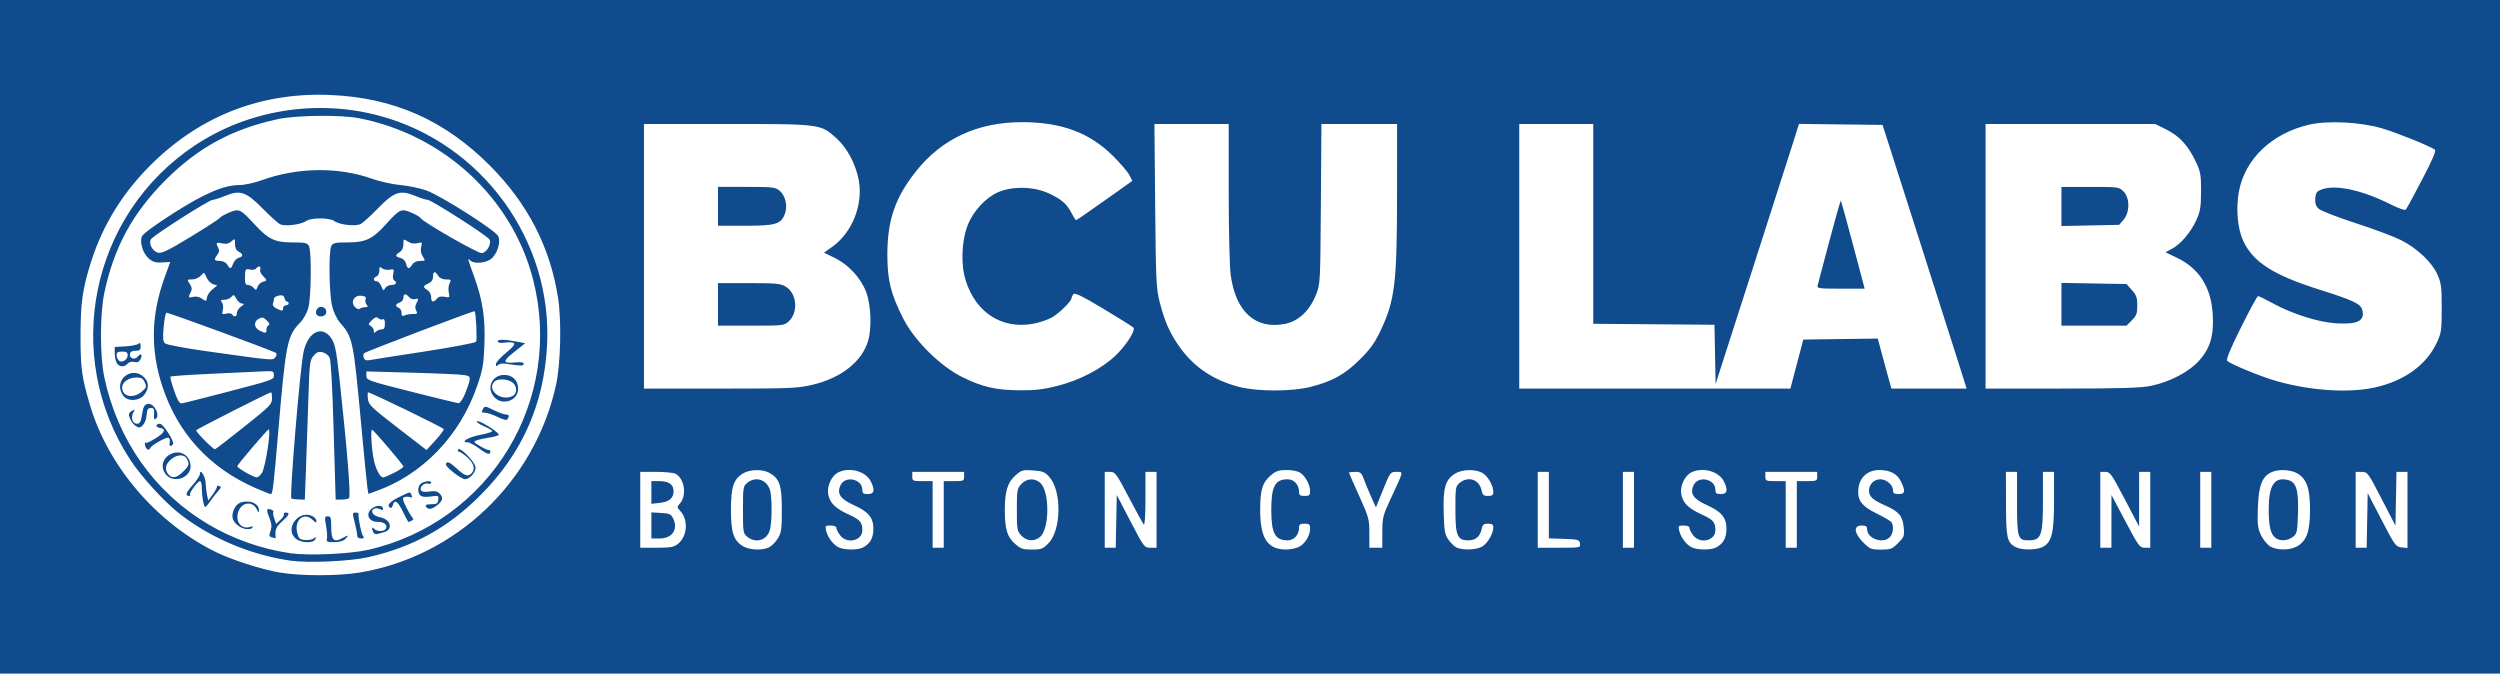 <?xml version="1.0" encoding="UTF-8" standalone="no"?>
<!-- Created with Inkscape (http://www.inkscape.org/) -->

<svg
   version="1.1"
   id="svg1"
   width="1351"
   height="364"
   viewBox="0 0 1351 364"
   sodipodi:docname="labs_wordmark.svg"
   inkscape:version="1.3.2 (091e20e, 2023-11-25, custom)"
   inkscape:export-filename="labs_wordmark.svg"
   inkscape:export-xdpi="96"
   inkscape:export-ydpi="96"
   xmlns:inkscape="http://www.inkscape.org/namespaces/inkscape"
   xmlns:sodipodi="http://sodipodi.sourceforge.net/DTD/sodipodi-0.dtd"
   xmlns="http://www.w3.org/2000/svg"
   xmlns:svg="http://www.w3.org/2000/svg">
  <defs
     id="defs1" />
  <sodipodi:namedview
     id="namedview1"
     pagecolor="#ffffff"
     bordercolor="#000000"
     borderopacity="0.25"
     inkscape:showpageshadow="2"
     inkscape:pageopacity="0.0"
     inkscape:pagecheckerboard="0"
     inkscape:deskcolor="#d1d1d1"
     inkscape:zoom="0.823094"
     inkscape:cx="675.5"
     inkscape:cy="373.59038"
     inkscape:window-width="1920"
     inkscape:window-height="1017"
     inkscape:window-x="-8"
     inkscape:window-y="-8"
     inkscape:window-maximized="1"
     inkscape:current-layer="g1"
     inkscape:export-bgcolor="#ffffffff" />
  <g
     inkscape:groupmode="layer"
     inkscape:label="Image"
     id="g1"
     transform="translate(4.2446166e-8,-2.43)">
    <path
       style="fill:#0f4b8d;fill-opacity:1"
       d="M -4.2446166e-8,184.43 V 2.43 H 675.5 1351 v 182 182 H 675.5 -4.2446166e-8 Z M 194,311.882 c 52.364,-8.486 95.059,-49.163 106.487,-101.452 2.484,-11.365 3.034,-34.325 1.121,-46.831 -4.204,-27.495 -16.449,-51.271 -36.978,-71.8 -24.511,-24.511 -51.842,-36.581 -86.13,-38.037 -36.682,-1.558 -69.171,10.803 -95.577,36.364 -16.084,15.569 -27.287,33.469 -33.751,53.927 -4.612,14.598 -5.66,22.085 -5.648,40.377 0.011,17.122 0.685,21.976 5.135,37 9.707,32.773 35.438,63.009 67.17,78.932 8.849,4.44 25.309,9.787 35.268,11.456 11.405,1.911 31.322,1.941 42.903,0.064 z M 157.176,305.427 C 135.737,302.402 114.364,293.44 97.431,280.376 88.997,273.869 76.417,260.138 70.318,250.782 33.454,194.227 49.061,118.415 105.259,81.056 134.22,61.804 171.03,55.869 205,64.975 c 55.467,14.869 93.78,67.488 90.617,124.454 -1.763,31.754 -13.571,58.207 -35.991,80.627 -17.57,17.57 -36.428,27.981 -60.627,33.469 -9.833,2.23 -32.267,3.25 -41.824,1.902 z M 199,299.554 C 264.974,284.5 305.065,218.378 287.927,152.886 276.488,109.172 239.578,75.151 194,66.31 c -9.882,-1.917 -33.822,-1.648 -43.796,0.491 -24.622,5.281 -43.243,15.39 -60.793,33.003 -17.829,17.894 -27.816,36.291 -33.021,60.829 -2.45,11.552 -2.444,34.319 0.011,45.796 7.248,33.869 26.896,61.75 55.73,79.079 13.508,8.118 29.302,13.696 45.076,15.919 9.654,1.361 32.006,0.358 41.792,-1.875 z m -39.056,-5.968 c -6.566,-5.316 1.589,-16.152 9.122,-12.121 1.064,0.569 1.934,1.694 1.934,2.5 0,1.108 -0.487,0.978 -2,-0.535 -4.572,-4.572 -10.114,-0.079 -8.41,6.818 0.794,3.215 1.33,3.722 4.225,4 1.823,0.175 3.971,-0.226 4.773,-0.891 1.193,-0.99 1.343,-0.912 0.828,0.432 -0.882,2.298 -7.543,2.169 -10.472,-0.203 z m 16.724,0.005 c 0.265,-1.011 0.059,-4.161 -0.457,-7 -0.855,-4.704 -0.773,-5.161 0.925,-5.161 1.612,0 1.863,0.814 1.863,6.031 0,6.966 1.512,8.359 6.168,5.687 3.185,-1.828 3.577,-1.606 1.26,0.71 -0.945,0.945 -3.299,1.571 -5.906,1.571 -3.716,0 -4.266,-0.263 -3.854,-1.839 z m -29.845,-0.836 c -1.401,-0.37 -1.507,-0.931 -0.647,-3.398 0.794,-2.276 0.652,-3.899 -0.615,-7.065 -1.788,-4.469 -1.558,-5.457 1.039,-4.461 0.927,0.356 1.434,0.9 1.125,1.209 -0.309,0.309 -0.095,1.901 0.476,3.539 l 1.038,2.977 2.35,-2.207 c 1.292,-1.214 2.112,-2.592 1.822,-3.062 -0.291,-0.47 0.173,-0.855 1.031,-0.855 2.424,0 1.866,1.361 -1.941,4.731 -3.212,2.844 -4.013,4.641 -3.575,8.019 0.089,0.688 0.03,1.198 -0.132,1.134 -0.162,-0.064 -1.049,-0.316 -1.971,-0.559 z M 193,291.648 c 0,-0.98 -0.609,-4.13 -1.354,-7 -1.271,-4.901 -1.241,-5.218 0.5,-5.218 1.019,0 1.764,0.338 1.655,0.75 -0.42,1.587 1.436,10.811 2.414,12 0.766,0.931 0.486,1.25 -1.094,1.25 -1.369,0 -2.122,-0.632 -2.122,-1.782 z m 8.618,-1.77 c -0.937,-2.441 -0.747,-2.977 0.582,-1.648 1.727,1.727 5.756,1.477 6.477,-0.401 0.741,-1.932 -1.258,-3.363 -4.727,-3.384 -5.142,-0.031 -6.693,-4.827 -2.458,-7.602 2.536,-1.662 5.508,-1.343 5.508,0.591 0,0.718 -0.589,0.751 -1.804,0.101 -0.992,-0.531 -2.408,-0.592 -3.146,-0.136 -2.237,1.383 -0.375,3.88 3.424,4.592 5.65,1.06 7.154,6.558 2.183,7.98 -1.187,0.34 -2.892,0.82 -3.789,1.068 -0.9,0.248 -1.909,-0.273 -2.25,-1.161 z m -72.388,-2.999 c -3.462,-2.425 -4.348,-4.812 -3.107,-8.371 1.245,-3.571 3.524,-5.091 7.561,-5.046 3.522,0.04 6.337,2.102 6.248,4.578 -0.06,1.665 -0.196,1.625 -1.143,-0.338 -2.175,-4.507 -7.797,-4.081 -9.795,0.742 -2.338,5.644 1.42,10.576 6.555,8.605 0.892,-0.342 1.294,-0.175 0.943,0.392 -0.919,1.487 -4.762,1.189 -7.263,-0.563 z m 88.489,-7.949 c -2.82,-5.75 -4.549,-6.868 -5.426,-3.511 -0.286,1.094 -0.919,1.742 -1.406,1.441 -2.076,-1.283 -0.534,-3.186 4.636,-5.721 6.511,-3.193 6.103,-3.128 6.882,-1.097 0.442,1.153 0.188,1.446 -0.893,1.031 -0.831,-0.319 -2.172,-0.326 -2.98,-0.016 -1.216,0.467 -1.022,1.45 1.131,5.719 1.43,2.835 3.029,5.43 3.553,5.766 0.723,0.464 -1.23,1.889 -2.588,1.889 -0.115,0 -1.424,-2.475 -2.907,-5.5 z m 12.947,-2.167 c -1.332,-1.332 -0.602,-1.852 2.583,-1.843 2.672,0.008 3.31,-0.417 3.589,-2.388 0.324,-2.295 0.148,-2.372 -4.091,-1.791 -2.8,0.384 -4.856,0.181 -5.589,-0.552 -1.802,-1.802 -1.366,-5.578 0.775,-6.724 2.386,-1.277 5.066,-1.345 5.066,-0.129 0,0.499 -0.819,0.692 -1.82,0.43 -2.128,-0.556 -4.676,2.052 -3.641,3.727 0.45,0.728 2.109,0.928 4.514,0.543 2.752,-0.44 4.237,-0.174 5.374,0.964 2.244,2.244 1.953,3.984 -1.063,6.356 -2.706,2.128 -4.527,2.578 -5.698,1.406 z m -121.025,-4.083 c -0.341,-2.062 -0.625,-5.213 -0.631,-7 -0.006,-1.788 -0.408,-3.25 -0.892,-3.25 -1.279,0 -6.147,6.638 -5.409,7.377 0.343,0.343 0.173,0.623 -0.377,0.623 -2.456,0 -1.99,-1.583 1.7,-5.775 2.182,-2.479 3.967,-5.174 3.967,-5.989 0,-3.353 3.003,1.112 3.118,4.636 0.065,1.995 0.412,4.978 0.77,6.628 l 0.652,3 2.48,-3.37 c 1.364,-1.854 2.373,-3.75 2.242,-4.214 -0.131,-0.464 0.411,-0.594 1.205,-0.29 1.184,0.454 1.091,0.931 -0.513,2.654 -1.076,1.155 -2.968,3.586 -4.205,5.403 -1.237,1.817 -2.527,3.306 -2.868,3.31 -0.341,0.004 -0.898,-1.681 -1.239,-3.743 z m 47.825,-0.84 c -1.141,-0.477 4.626,-69.947 6.572,-79.171 2.089,-9.901 8.804,-14.228 13.811,-8.899 3.003,3.196 3.736,6.255 5.602,23.374 4.239,38.876 6.227,63.8 5.148,64.521 -0.605,0.404 -2.475,0.742 -4.156,0.75 l -3.057,0.015 -1.079,-37.352 c -0.696,-24.095 -1.484,-38.11 -2.222,-39.488 -0.629,-1.175 -2.332,-2.435 -3.786,-2.8 -2.076,-0.521 -3.111,-0.119 -4.826,1.875 -2.041,2.373 -2.226,3.899 -2.838,23.401 -0.36,11.475 -0.938,28.4 -1.284,37.613 l -0.629,16.75 -3.111,-0.079 c -1.711,-0.043 -3.576,-0.273 -4.145,-0.511 z M 138,266.129 C 113.085,255.246 95.932,236.444 87.641,210.93 81.218,191.163 81.653,172.4 89,152.267 90.65,147.746 92,144.017 92,143.981 c 0,-0.036 -1.918,0.087 -4.261,0.273 -3.194,0.254 -4.941,-0.196 -6.976,-1.796 -3.427,-2.696 -5.51,-9.093 -4.023,-12.356 0.619,-1.359 7.63,-6.505 16.909,-12.411 17.052,-10.853 27.392,-15.261 35.805,-15.261 2.661,0 7.981,-1.152 11.925,-2.583 19.374,-7.027 41.551,-7.315 59.811,-0.774 4.02,1.44 10.91,2.957 15.31,3.372 4.4,0.415 10.7,1.74 14,2.945 8.007,2.924 37.344,21.604 38.74,24.668 1.49,3.271 -0.536,9.673 -3.899,12.318 -2.907,2.286 -9.224,2.771 -11.141,0.854 -1.677,-1.677 -1.573,-1.204 1.745,7.886 4.871,13.347 6.373,22.923 5.84,37.241 -0.41,11.011 -0.895,13.816 -3.908,22.573 -9.312,27.068 -29.574,48.073 -55.039,57.057 l -3.768,1.329 -0.509,-3.193 c -0.28,-1.756 -1.882,-18.043 -3.559,-36.193 -4.003,-43.31 -4.434,-45.369 -11.105,-52.966 -1.913,-2.179 -3.585,-5.664 -4.446,-9.264 -1.624,-6.796 -1.916,-29.532 -0.415,-32.336 0.887,-1.657 2.146,-1.934 8.789,-1.934 9.75,0 13.472,-1.776 20.882,-9.965 7.324,-8.093 8.139,-8.459 13.609,-6.114 2.454,1.052 4.625,2.316 4.823,2.808 0.761,1.886 31.205,19.364 33.22,19.072 2.834,-0.411 5.488,-5.233 4.095,-7.442 -1.363,-2.161 -31.358,-21.359 -33.372,-21.359 -0.849,0 -3.861,-0.96 -6.692,-2.134 -8.116,-3.364 -11.384,-2.286 -20.028,6.603 -3.926,4.037 -8.151,7.883 -9.39,8.546 -2.742,1.468 -11.364,0.524 -14.355,-1.571 -2.705,-1.894 -12.529,-1.894 -15.234,0 -2.868,2.009 -11.608,3.041 -14.165,1.672 -1.134,-0.607 -5.36,-4.449 -9.39,-8.537 -8.866,-8.994 -12.114,-10.072 -20.218,-6.713 -2.832,1.174 -5.843,2.134 -6.692,2.134 -1.965,0 -31.993,19.172 -33.318,21.273 -1.436,2.277 0.789,6.536 3.811,7.294 1.963,0.493 5.662,-1.315 17.784,-8.689 8.418,-5.121 15.468,-9.701 15.666,-10.178 0.199,-0.477 2.369,-1.727 4.823,-2.779 5.455,-2.338 6.152,-2.025 13.756,6.188 7.68,8.295 11.026,9.891 20.736,9.891 6.642,0 7.902,0.277 8.789,1.934 1.443,2.696 1.216,27.545 -0.304,33.306 -0.717,2.716 -2.598,6.133 -4.405,8 -7.042,7.277 -7.782,10.907 -11.787,57.759 -2.765,32.358 -3.086,35.007 -4.239,34.988 -0.402,-0.007 -4.106,-1.486 -8.231,-3.288 z m 3.528,-8.102 c 1.924,-2.936 5.118,-23.67 3.627,-23.541 -0.685,0.059 -16.453,18.534 -16.928,19.835 -0.313,0.856 8.646,6.048 10.5,6.085 0.675,0.013 1.935,-1.057 2.801,-2.378 z M 213.033,257.913 C 215.765,256.529 218,255.019 218,254.559 c 0,-0.901 -15.786,-19.449 -16.938,-19.901 -0.94,-0.369 -0.218,11.198 1.047,16.772 1.116,4.918 3.36,9 4.947,9 0.556,0 3.245,-1.133 5.977,-2.517 z M 132.04,232.998 C 145.944,221.933 147,220.857 147,217.761 c 0,-1.832 -0.229,-3.331 -0.51,-3.331 -1.027,0 -40.49,20.027 -40.49,20.548 0,1.118 9.366,10.497 10.204,10.218 0.482,-0.161 7.608,-5.649 15.836,-12.197 z m 107.747,1.293 c -0.26,-0.781 -39.348,-19.768 -40.836,-19.835 -0.302,-0.014 -0.364,1.565 -0.137,3.508 0.377,3.228 1.762,4.574 16.049,15.592 l 15.637,12.06 4.794,-5.21 c 2.637,-2.865 4.658,-5.617 4.493,-6.114 z M 120.257,214.881 C 148.747,207.439 148,207.704 148,205.055 c 0,-2.089 -0.37,-2.202 -6.25,-1.918 -3.438,0.166 -15.885,0.747 -27.661,1.291 -11.776,0.544 -21.649,1.228 -21.939,1.518 -0.513,0.513 2.236,9.191 4.033,12.733 0.488,0.963 1.325,1.75 1.86,1.75 0.535,0 10.531,-2.497 22.215,-5.549 z m 130.852,0.799 c 1.121,-2.612 2.274,-5.929 2.563,-7.37 0.468,-2.334 0.16,-2.684 -2.823,-3.207 -1.842,-0.323 -14.487,-0.897 -28.099,-1.275 L 198,203.139 v 2.416 c 0,2.32 0.966,2.661 24.25,8.549 13.338,3.373 24.828,6.176 25.536,6.229 0.707,0.053 2.203,-2.041 3.323,-4.653 z M 149.113,193.143 c -0.876,-0.876 -57.661,-21.713 -59.173,-21.713 -0.423,0 -1.09,3.415 -1.481,7.588 -0.549,5.86 -0.398,7.892 0.665,8.92 0.817,0.791 10.307,2.582 23.376,4.412 35.728,5.003 34.832,4.924 36.254,3.204 0.737,-0.892 0.885,-1.886 0.36,-2.411 z m 80.385,-0.771 c 14.849,-2.27 27.346,-4.649 27.77,-5.285 0.666,-0.999 -0.03,-15.608 -0.785,-16.468 -0.378,-0.431 -58.798,21.772 -59.766,22.715 -0.431,0.419 -0.486,1.536 -0.123,2.481 0.473,1.232 1.402,1.573 3.283,1.202 1.443,-0.284 14.772,-2.374 29.622,-4.644 z M 144,180.513 c 0,-1.054 0.534,-2.095 1.188,-2.312 0.768,-0.256 0.428,-1.156 -0.961,-2.544 -1.841,-1.841 -2.476,-1.975 -4.438,-0.938 -2.842,1.503 -2.579,4.839 0.502,6.369 3.248,1.613 3.709,1.541 3.709,-0.574 z m 62.2,-0.083 c 1.341,0 1.8,-0.78 1.8,-3.059 0,-1.87 -0.406,-2.808 -1.044,-2.414 -0.574,0.355 -1.669,0.126 -2.433,-0.508 -1.085,-0.9 -1.872,-0.67 -3.591,1.049 -1.972,1.972 -2.032,2.297 -0.567,3.117 0.899,0.503 1.635,1.658 1.635,2.565 0,1.284 0.267,1.384 1.2,0.45 0.66,-0.66 2.01,-1.2 3,-1.2 z M 128,171.552 c 0,-1.033 1.012,-2.584 2.25,-3.448 1.852,-1.292 1.946,-1.579 0.532,-1.622 -0.945,-0.029 -2.325,-1.211 -3.067,-2.626 -1.199,-2.288 -1.493,-2.399 -2.654,-1 -0.718,0.865 -2.431,1.574 -3.806,1.574 -2.033,0 -2.282,0.262 -1.335,1.404 0.673,0.811 0.885,2.521 0.502,4.049 -0.611,2.433 -0.462,2.594 1.848,2.015 1.411,-0.354 2.805,-0.157 3.18,0.451 1.063,1.72 2.55,1.255 2.55,-0.797 z m 95.207,0.551 c 2.33,0.03 2.569,-0.223 1.715,-1.819 -0.663,-1.239 -0.649,-2.496 0.043,-3.789 1.417,-2.648 1.318,-2.952 -0.785,-2.403 -1.001,0.262 -2.406,-0.23 -3.122,-1.094 -1.766,-2.128 -3.058,-1.975 -3.058,0.363 0,1.063 -0.9,2.218 -2,2.567 -2.369,0.752 -2.597,2.057 -0.5,2.862 0.825,0.317 1.5,1.538 1.5,2.714 0,1.67 0.383,1.966 1.75,1.35 0.963,-0.433 2.968,-0.772 4.457,-0.753 z M 153,168.93 c 0,-0.825 0.675,-1.5 1.5,-1.5 0.825,0 1.5,-0.45 1.5,-1 0,-0.55 -0.398,-1 -0.883,-1 -0.486,0 -1.105,-0.848 -1.376,-1.885 -0.372,-1.424 -1.134,-1.762 -3.117,-1.383 -1.443,0.276 -2.624,1.087 -2.624,1.803 0,0.716 -0.231,1.904 -0.514,2.64 -0.285,0.743 0.493,1.837 1.75,2.459 3.204,1.586 3.764,1.566 3.764,-0.134 z m 44.322,-0.5 c 1.517,0 1.682,-0.29 0.783,-1.373 -0.627,-0.755 -0.872,-2.072 -0.544,-2.926 0.438,-1.143 -0.151,-1.638 -2.233,-1.877 -3.893,-0.446 -6.107,3.348 -3.54,6.065 0.98,1.037 2.117,1.448 2.661,0.961 0.522,-0.468 1.815,-0.85 2.872,-0.85 z m -82.532,-9.618 2.617,-2.118 -2.292,-0.727 c -1.26,-0.4 -2.846,-2.046 -3.524,-3.659 -1.229,-2.923 -1.238,-2.925 -3.067,-0.905 -1.03,1.138 -3.092,2.027 -4.702,2.027 -2.808,0 -2.835,0.051 -1.274,2.433 1.217,1.857 1.34,2.907 0.523,4.434 -1.547,2.891 -1.358,3.243 1.375,2.557 1.517,-0.381 3.32,0.003 4.75,1.01 2.199,1.55 2.32,1.52 2.641,-0.655 0.185,-1.254 1.514,-3.233 2.953,-4.398 z m 121.281,5.032 c 0.898,-1.082 2.233,-1.403 4.2,-1.01 2.752,0.55 2.854,0.443 2.239,-2.355 -0.354,-1.613 -0.148,-3.858 0.458,-4.99 0.999,-1.867 0.821,-2.059 -1.925,-2.059 -1.944,0 -3.474,-0.716 -4.276,-2 C 235.072,148.714 234,148.916 234,151.951 c 0,1.719 -0.795,2.884 -2.5,3.661 -3.023,1.377 -3.104,1.96 -0.5,3.586 1.131,0.706 2,2.332 2,3.741 0,2.856 1.167,3.2 3.072,0.905 z m -94.069,-9.125 c 2.469,-0.646 2.47,-0.816 0.02,-3.266 -1.088,-1.088 -1.715,-2.662 -1.393,-3.5 0.667,-1.739 -1.161,-2.09 -2.192,-0.422 -0.374,0.605 -1.863,0.864 -3.309,0.575 -2.511,-0.502 -2.633,-0.328 -2.725,3.899 -0.077,3.559 0.242,4.425 1.628,4.425 0.948,0 2.316,0.715 3.041,1.588 1.182,1.425 1.401,1.364 2.125,-0.594 0.444,-1.2 1.706,-2.417 2.805,-2.705 z m 69.547,1.711 c 2.518,0 3.272,-1.374 1.392,-2.536 -0.591,-0.365 -0.789,-1.88 -0.449,-3.43 0.56,-2.549 0.401,-2.736 -1.947,-2.287 -1.406,0.269 -3.229,-0.069 -4.051,-0.751 C 205.236,146.381 205,146.582 205,148.7 c 0,1.383 -0.675,2.774 -1.5,3.091 -1.956,0.751 -1.938,2.638 0.025,2.638 0.839,0 1.995,1.238 2.57,2.75 0.928,2.441 1.156,2.553 2.025,1 0.539,-0.963 2.082,-1.75 3.43,-1.75 z m -85.513,-11.597 c 0.543,-1.428 1.882,-2.831 2.975,-3.117 2.538,-0.664 2.534,-1.924 -0.012,-3.287 -1.344,-0.719 -2,-2.094 -2,-4.19 0,-3.02 -0.062,-3.064 -1.933,-1.371 -1.403,1.27 -2.774,1.564 -5,1.076 -3.297,-0.724 -3.599,-0.378 -2.106,2.413 0.674,1.26 0.535,2.359 -0.468,3.684 -2.073,2.738 -1.83,3.388 1.266,3.388 1.676,0 3.25,0.785 4.008,2 1.629,2.608 2.082,2.525 3.269,-0.597 z m 96.731,0.597 c 0.8,-1.281 2.332,-2 4.264,-2 2.95,0 2.981,-0.051 1.446,-2.394 -1.036,-1.581 -1.334,-3.328 -0.878,-5.145 0.653,-2.602 0.541,-2.713 -2.06,-2.06 -1.817,0.456 -3.563,0.158 -5.145,-0.878 C 218.051,131.417 218,131.448 218,134.398 c 0,1.932 -0.719,3.463 -2,4.264 -2.621,1.637 -2.524,2.42 0.389,3.151 1.448,0.363 2.637,1.588 3.019,3.108 0.76,3.03 1.696,3.172 3.359,0.509 z M 90.039,259.241 C 86.542,255.488 87.495,250.259 92.113,247.872 97.364,245.156 103,248.576 103,254.478 c 0,6.014 -8.787,9.243 -12.961,4.763 z m 8.884,-1.888 c 3.366,-3.366 3.583,-4.109 2.042,-6.989 -1.333,-2.49 -5.012,-2.472 -8.207,0.042 -3.192,2.511 -3.933,5.329 -2.091,7.959 2.029,2.896 4.671,2.572 8.256,-1.012 z m 145.885,0.183 c -3.442,-2.805 -4.396,-4.119 -3.58,-4.935 0.816,-0.816 2.259,-0.055 5.419,2.858 4.534,4.179 6.183,4.739 8.152,2.77 2.184,-2.184 1.29,-5.514 -2.335,-8.696 -1.944,-1.707 -3.996,-3.104 -4.559,-3.104 -0.563,0 -0.72,-0.492 -0.348,-1.094 1.036,-1.675 9.442,7.051 9.442,9.802 0,2.728 -3.289,6.306 -5.75,6.256 -0.963,-0.02 -3.861,-1.756 -6.442,-3.858 z M 259,244.824 c -2.475,-1.84 -5.343,-3.356 -6.372,-3.369 -4.167,-0.054 0.612,-2.843 6.906,-4.031 3.556,-0.671 6.466,-1.562 6.466,-1.979 0,-0.418 -2.077,-1.658 -4.615,-2.757 -2.538,-1.099 -4.16,-2.278 -3.605,-2.622 1.208,-0.747 12.381,6.293 11.711,7.379 -0.257,0.415 -2.557,1.068 -5.111,1.451 -2.554,0.383 -5.597,1.053 -6.762,1.49 -1.955,0.732 -1.809,0.976 1.882,3.167 2.2,1.306 4.338,2.262 4.75,2.126 0.412,-0.137 0.75,0.175 0.75,0.693 0,2.081 -1.715,1.638 -6,-1.547 z M 78.583,243.787 C 78.237,242.883 78.189,241.908 78.476,241.62 78.764,241.332 79,241.392 79,241.754 c 0,0.362 2.27,-0.74 5.045,-2.447 5.204,-3.202 5.921,-5.138 2.111,-5.699 -2.283,-0.336 -2.031,-2.179 0.298,-2.179 1.723,0 7.911,9.6 7.067,10.964 -1.078,1.745 -2.365,1.15 -1.841,-0.851 0.271,-1.038 0.021,-2.179 -0.556,-2.536 -1.055,-0.652 -9.334,3.982 -9.958,5.573 -0.544,1.389 -1.907,0.971 -2.583,-0.793 z m -5.847,-11.607 c -0.905,-0.688 -2.074,-2.406 -2.597,-3.818 -0.777,-2.099 -0.592,-2.792 1.015,-3.796 1.801,-1.125 1.872,-1.053 0.851,0.856 -1.463,2.733 -0.363,6.008 2.018,6.008 1.403,0 2.047,-0.961 2.511,-3.75 0.903,-5.432 1.247,-6.228 2.982,-6.894 3.389,-1.3 7.536,6.259 4.473,8.152 -0.623,0.385 -0.912,-0.65 -0.75,-2.691 0.217,-2.738 -0.086,-3.317 -1.737,-3.317 -1.616,0 -2.058,0.767 -2.301,4 -0.262,3.484 -2.211,6.5 -4.199,6.5 -0.34,0 -1.358,-0.562 -2.264,-1.25 z M 269,227.788 c -2.475,-1.232 -5.528,-2.267 -6.785,-2.299 -1.919,-0.05 -2.124,-0.359 -1.282,-1.934 0.968,-1.809 1.171,-1.792 5.785,0.469 2.63,1.289 5.569,2.357 6.532,2.375 1.862,0.033 2.181,0.871 0.985,2.58 -0.485,0.693 -2.262,0.289 -5.235,-1.191 z m -1.826,-10.673 c -4.572,-4.866 -1.391,-12.086 5.326,-12.086 4.457,0 7.5,3.048 7.5,7.511 0,6.357 -8.353,9.336 -12.826,4.575 z m 9.891,-0.721 c 2.624,-1.404 2.465,-5.479 -0.288,-7.408 -2.64,-1.849 -7.89,-2.045 -9.577,-0.357 -4.519,4.519 3.758,11.034 9.866,7.765 z M 66.557,216.207 c -6.052,-8.641 5.736,-17.233 12.161,-8.864 1.823,2.374 1.53,5.501 -0.791,8.452 -2.765,3.515 -9.038,3.742 -11.371,0.412 z m 10.102,-2.16 c 2.49,-2.141 2.649,-2.647 1.577,-5 -0.936,-2.053 -1.904,-2.618 -4.492,-2.618 -4.188,0 -7.744,2.459 -7.744,5.357 0,5.017 5.979,6.286 10.658,2.261 z M 63.035,198.496 C 62.466,197.432 62,195.067 62,193.24 v -3.322 l 5.732,-0.314 c 3.153,-0.173 6.303,-0.788 7,-1.367 0.964,-0.8 1.268,-0.475 1.268,1.359 0,1.968 -0.501,2.405 -2.723,2.372 -1.815,-0.026 -2.84,0.545 -3.074,1.714 -0.487,2.428 2.766,3.509 4.29,1.425 1.601,-2.189 2.721,-0.947 1.389,1.541 -0.75,1.402 -1.7,1.792 -3.35,1.378 -1.423,-0.357 -2.776,-0.008 -3.54,0.912 -1.727,2.081 -4.725,1.858 -5.957,-0.444 z M 69,194.395 c 0,-1.516 -0.685,-1.965 -3,-1.965 -2.222,0 -3,0.467 -3,1.8 0,0.99 0.519,2.319 1.153,2.953 C 65.755,198.785 69,196.918 69,194.395 Z m 199,4.79 c 0,-0.905 2.515,-3.694 5.588,-6.197 6.02,-4.904 5.763,-6.168 -1.093,-5.367 -2.284,0.267 -3.495,-0.009 -3.495,-0.796 0,-1.198 4.187,-1.028 11.647,0.473 l 3.147,0.633 -5.979,4.75 c -6.505,5.168 -6.268,6.289 1.18,5.579 2.682,-0.256 4.004,0.019 4.004,0.832 0,1.162 -1.621,1.137 -10.104,-0.156 -1.432,-0.218 -3.12,0.119 -3.75,0.749 C 268.285,200.545 268,200.421 268,199.185 Z m -97.213,-27.505 c -0.198,-0.963 0.309,-2.26 1.127,-2.883 2.036,-1.552 4.975,0.339 4.335,2.79 -0.631,2.412 -4.97,2.486 -5.462,0.093 z m 244.691,126.578 c 1.414,-0.644 3.573,-2.782 4.797,-4.75 1.978,-3.181 2.225,-4.912 2.225,-15.578 0,-13.247 -1.126,-16.666 -6.54,-19.864 -3.721,-2.198 -10.723,-2.078 -14.54,0.25 -4.998,3.048 -6.42,7.391 -6.42,19.614 0,12.223 1.422,16.566 6.42,19.614 3.489,2.128 10.206,2.469 14.058,0.714 z M 403.861,292.518 C 401.604,290.691 401.5,290.046 401.5,277.93 c 0,-12.116 0.104,-12.761 2.361,-14.588 4.401,-3.564 10.037,-1.941 12.1,3.485 1.375,3.616 1.331,18.467 -0.066,22.475 -1.841,5.281 -7.588,6.817 -12.034,3.216 z m 62.455,5.795 c 3.857,-1.972 5.639,-5.119 5.662,-9.998 0.03,-6.14 -2.613,-9.356 -10.651,-12.963 -7.28,-3.266 -9.236,-6.241 -7.08,-10.764 C 456.774,259.288 466,261.248 466,267.085 c 0,1.939 0.52,2.345 3,2.345 3.5,0 3.969,-2.225 1.483,-7.033 -2.764,-5.345 -11.487,-7.684 -17.483,-4.689 -3.599,1.798 -6.21,7.41 -5.453,11.721 0.837,4.765 3.826,7.745 11.054,11.019 6.158,2.79 7.399,4.213 7.399,8.491 0,5.703 -8.152,7.654 -11.927,2.855 -1.14,-1.449 -2.073,-3.249 -2.073,-4 0,-0.861 -1.149,-1.365 -3.108,-1.365 -2.883,0 -3.061,0.2 -2.455,2.75 0.867,3.647 3.694,7.461 6.66,8.985 3.008,1.546 10.326,1.627 13.219,0.148 z m 100.151,-2.15 c 7.095,-7.095 7.435,-28.333 0.577,-36.01 -2.361,-2.642 -3.589,-3.135 -8.737,-3.507 -5.551,-0.402 -6.245,-0.209 -9.476,2.627 -4.342,3.812 -5.833,8.616 -5.826,18.773 0.007,10.36 1.278,14.548 5.554,18.302 3.022,2.653 4.285,3.082 9.076,3.082 4.951,0 5.926,-0.36 8.832,-3.267 z m -14.543,-4.313 c -2.271,-2.418 -2.424,-3.295 -2.424,-13.919 0,-10.624 0.153,-11.502 2.424,-13.919 2.846,-3.029 6.887,-3.364 10.014,-0.831 5.386,4.364 5.386,25.136 0,29.5 -3.127,2.534 -7.169,2.198 -10.014,-0.831 z m 150.108,6.064 C 705.345,296.2 708,291.781 708,287.98 c 0,-2.166 -0.451,-2.55 -3,-2.55 -2.455,0 -3,0.414 -3,2.277 0,3.712 -2.741,6.723 -6.122,6.723 -6.848,0 -8.878,-3.772 -8.878,-16.5 0,-12.728 2.03,-16.5 8.878,-16.5 3.381,0 6.122,3.01 6.122,6.723 0,1.864 0.545,2.277 3,2.277 2.549,0 3,-0.383 3,-2.55 0,-3.339 -2.423,-7.933 -5.217,-9.89 -1.326,-0.929 -4.335,-1.561 -7.429,-1.561 -4.193,0 -5.823,0.524 -8.413,2.703 -4.726,3.977 -5.941,7.85 -5.941,18.949 0,15.18 3.909,21.216 13.8,21.308 2.365,0.022 5.62,-0.643 7.233,-1.477 z M 800.981,297.782 c 2.933,-1.733 6.019,-7.057 6.019,-10.386 0,-1.499 -0.683,-1.966 -2.875,-1.966 -2.368,0 -2.977,0.508 -3.451,2.879 -0.802,4.011 -3.246,6.121 -7.091,6.121 -6.054,0 -7.084,-2.427 -7.084,-16.693 0,-11.913 0.108,-12.571 2.361,-14.395 4.745,-3.842 10.622,-1.749 11.813,4.209 0.474,2.371 1.083,2.879 3.451,2.879 2.253,0 2.875,-0.454 2.875,-2.099 0,-3.552 -3.124,-8.914 -6.085,-10.445 -3.921,-2.028 -10.8,-1.824 -14.495,0.43 -5.331,3.251 -6.631,7.605 -6.252,20.938 0.295,10.387 0.594,12.043 2.706,15.004 1.305,1.83 3.33,3.714 4.5,4.187 3.544,1.431 10.649,1.085 13.607,-0.662 z m 126.335,0.531 c 3.857,-1.972 5.639,-5.119 5.662,-9.998 0.03,-6.14 -2.613,-9.356 -10.651,-12.963 -7.28,-3.266 -9.236,-6.241 -7.08,-10.764 C 917.774,259.288 927,261.248 927,267.085 c 0,1.939 0.52,2.345 3,2.345 3.5,0 3.969,-2.225 1.483,-7.033 -2.764,-5.345 -11.487,-7.684 -17.483,-4.689 -3.599,1.798 -6.21,7.41 -5.453,11.721 0.837,4.765 3.826,7.745 11.054,11.019 6.158,2.79 7.399,4.213 7.399,8.491 0,5.703 -8.152,7.654 -11.927,2.855 -1.14,-1.449 -2.073,-3.249 -2.073,-4 0,-0.861 -1.149,-1.365 -3.108,-1.365 -2.883,0 -3.061,0.2 -2.455,2.75 0.867,3.647 3.694,7.461 6.66,8.985 3.008,1.546 10.326,1.627 13.219,0.148 z m 98.409,-2.408 c 3.29,-3.29 3.493,-3.857 3.046,-8.51 -0.588,-6.121 -2.577,-8.501 -9.771,-11.697 -6.95,-3.087 -9,-4.931 -9,-8.095 0,-3.438 2.727,-6.174 6.155,-6.174 3.3,0 6.845,3.107 6.845,6 0,1.556 0.667,2 3,2 3.508,0 3.813,-1.484 1.365,-6.643 -2.027,-4.273 -5.897,-6.357 -11.8,-6.357 -6.067,0 -10.453,3.742 -11.237,9.587 -0.876,6.53 1.492,9.864 9.917,13.965 3.937,1.916 7.511,4.038 7.941,4.716 1.318,2.075 0.902,5.976 -0.842,7.903 -3.575,3.95 -12.345,0.987 -12.345,-4.171 0,-1.556 -0.667,-2 -3,-2 -4.519,0 -4.121,4.114 0.882,9.118 3.604,3.604 4.292,3.882 9.6,3.882 5.209,0 6.031,-0.314 9.242,-3.525 z m 78.201,2.063 c 4.867,-2.517 6.074,-7.496 6.074,-25.059 v -15.48 h -3 -3 v 15.566 c 0,18.978 -0.863,21.386 -7.679,21.419 -5.92,0.029 -6.321,-1.244 -6.321,-20.056 v -16.929 h -3 -3 l 0.035,17.25 c 0.038,18.427 0.565,20.855 5.075,23.354 3.206,1.777 11.321,1.741 14.816,-0.066 z m 137.654,-0.424 c 5.024,-3.064 6.752,-8.083 6.752,-19.614 0,-11.531 -1.728,-16.55 -6.752,-19.614 -3.489,-2.128 -10.206,-2.469 -14.057,-0.714 -5.063,2.307 -6.964,7.217 -7.372,19.037 -0.32,9.274 -0.091,11.284 1.708,15 1.143,2.36 3.329,5.067 4.859,6.015 3.724,2.307 10.986,2.254 14.861,-0.109 z m -11.844,-4.364 C 1227.053,291.143 1226,286.816 1226,277.833 c 0,-13.209 3.049,-17.862 10.482,-15.997 4.415,1.108 5.73,5.482 5.354,17.8 -0.309,10.122 -0.519,11.123 -2.696,12.884 -2.703,2.187 -6.995,2.488 -9.403,0.66 z m -863.443,3.234 c 5.111,-4.02 5.832,-12.935 1.435,-17.724 -1.945,-2.119 -1.964,-2.341 -0.349,-4.126 3.9,-4.309 2.576,-13.483 -2.323,-16.105 -1.058,-0.566 -5.778,-1.03 -10.49,-1.03 H 346 v 20.5 20.5 h 8.865 c 7.374,0 9.296,-0.339 11.428,-2.016 z M 352,286.378 v -7.052 l 5.242,0.302 c 4.63,0.267 5.399,0.632 6.59,3.126 2.771,5.803 -0.608,10.676 -7.403,10.676 H 352 Z m 0,-17.818 v -6.13 h 4.429 c 4.94,0 7.571,1.87 7.571,5.38 0,3.802 -2.282,5.784 -7.311,6.351 L 352,274.69 Z m 158,11.87 v -18 h 5.5 c 5.2,0 5.5,-0.136 5.5,-2.5 v -2.5 h -14 -14 v 2.5 c 0,2.364 0.3,2.5 5.5,2.5 h 5.5 v 18 18 h 3 3 z m 93.223,3.75 0.277,-14.25 7.425,14.25 c 7.288,13.988 7.486,14.25 10.75,14.25 H 625 v -20.5 -20.5 h -3 -3 v 14.7 c 0,8.649 -0.367,14.309 -0.891,13.75 -0.49,-0.522 -4.13,-7.138 -8.087,-14.7 -6.737,-12.872 -7.382,-13.75 -10.109,-13.75 H 597 v 20.5 20.5 h 2.973 2.973 z M 747,290.055 c 0,-7.856 0.285,-8.987 4.602,-18.25 7.092,-15.218 6.914,-14.375 3.03,-14.375 -3.258,0 -3.389,0.174 -7.202,9.608 l -3.883,9.608 -2.63,-5.89 c -1.446,-3.239 -3.235,-7.563 -3.975,-9.608 -1.182,-3.268 -1.744,-3.718 -4.644,-3.718 -1.815,0 -3.299,0.19 -3.299,0.421 0,0.232 2.475,5.892 5.5,12.579 5.181,11.452 5.5,12.618 5.5,20.079 v 7.921 h 3.5 3.5 z m 106.82,6.125 c -0.298,-2.098 -0.878,-2.27 -8.57,-2.54 L 837,293.349 v -17.96 -17.96 h -3 -3 v 20.5 20.5 h 11.57 c 11.426,0 11.566,-0.028 11.25,-2.25 z M 883,277.93 v -20.5 h -3 -3 v 20.5 20.5 h 3 3 z m 88,2.5 v -18 h 5.5 c 5.2,0 5.5,-0.136 5.5,-2.5 v -2.5 h -14 -14 v 2.5 c 0,2.364 0.3,2.5 5.5,2.5 h 5.5 v 18 18 h 3 3 z m 170.022,3.75 0.022,-14.25 7.538,14.25 c 7.084,13.393 7.715,14.25 10.478,14.25 H 1162 v -20.5 -20.5 h -3 -3 l -0.021,14.75 -0.021,14.75 -7.725,-14.75 c -7.101,-13.561 -7.946,-14.75 -10.479,-14.75 H 1135 v 20.5 20.5 h 3 3 z m 53.978,-6.25 v -20.5 h -3 -3 v 20.5 20.5 h 3 3 z m 84.223,5.75 0.277,-14.75 7.53,14.5 c 7.145,13.76 7.694,14.516 10.75,14.813 l 3.22,0.313 v -20.563 -20.563 h -2.973 -2.973 l -0.277,14.53 -0.277,14.53 -7.5,-14.511 c -7.312,-14.147 -7.582,-14.512 -10.75,-14.53 l -3.25,-0.019 v 20.5 20.5 h 2.973 2.973 z M 571.416,210.976 c 12.144,-3.081 24.065,-9.328 31.571,-16.546 5.556,-5.343 10.616,-13.216 9.575,-14.899 -0.282,-0.457 -7.538,-5.019 -16.123,-10.137 -12.505,-7.455 -15.788,-9.023 -16.509,-7.885 -0.495,0.782 -0.906,1.743 -0.915,2.136 -0.034,1.592 -6.549,8.012 -10.402,10.25 -2.262,1.314 -6.934,2.893 -10.381,3.509 -16.79,3 -30.741,-5.897 -36.286,-23.142 -2.795,-8.692 -2.39,-21.346 0.962,-30.034 2.913,-7.552 9.627,-14.905 16.313,-17.863 7.747,-3.429 19.28,-3.226 27.379,0.482 6.958,3.185 9.904,5.735 12.518,10.833 1.058,2.062 2.134,3.75 2.392,3.75 0.258,0 7.206,-4.783 15.439,-10.628 l 14.97,-10.628 -1.607,-3.122 c -0.884,-1.717 -4.803,-6.313 -8.709,-10.213 -12.707,-12.688 -27.873,-18.358 -49.192,-18.391 -23.972,-0.037 -43.395,8.927 -57.327,26.459 -11.33,14.258 -15.518,26.378 -15.557,45.023 -0.029,13.92 1.908,21.646 8.775,35 6.038,11.742 20.027,25.543 31.7,31.274 11.036,5.418 18.107,7.041 31.122,7.143 8.189,0.064 12.837,-0.479 20.294,-2.37 z m 136.881,0.506 c 11.75,-3.005 18.343,-6.659 26.438,-14.652 5.629,-5.558 8.12,-9.003 11.224,-15.522 7.918,-16.628 8.98,-25.536 9.016,-75.628 L 755,69.43 H 734.549 714.098 l -0.301,43.25 c -0.298,42.887 -0.321,43.3 -2.68,49.157 -3.421,8.494 -9.32,14.078 -16.431,15.554 -16.04,3.33 -26.856,-6.271 -29.611,-26.283 C 664.468,146.687 664,127.224 664,106.357 V 69.43 h -20.073 -20.073 l 0.405,44.25 c 0.374,40.952 0.561,44.846 2.5,52.25 2.819,10.762 5.459,16.649 10.863,24.222 7.621,10.68 18.124,17.727 31.741,21.297 10.077,2.642 28.673,2.658 38.935,0.033 z m 575.006,0.357 c 15.967,-3.53 27.855,-12.11 33.517,-24.191 2.476,-5.283 2.68,-6.708 2.68,-18.718 0,-11.508 -0.27,-13.597 -2.352,-18.202 -3.042,-6.726 -10.947,-14.168 -19.741,-18.584 -3.799,-1.908 -14.854,-6.04 -24.567,-9.184 -9.713,-3.143 -18.625,-6.614 -19.805,-7.713 -1.592,-1.483 -2.066,-2.941 -1.84,-5.658 0.264,-3.171 0.772,-3.825 3.805,-4.9 7.377,-2.614 21.827,0.589 36.875,8.174 4.056,2.044 7.739,3.346 8.184,2.892 0.446,-0.454 4.433,-7.778 8.86,-16.276 5.859,-11.246 7.714,-15.664 6.815,-16.234 -3.553,-2.253 -20.367,-9.033 -28.235,-11.385 -11.704,-3.499 -29.603,-4.42 -39.734,-2.045 -20.11,4.714 -34.597,18.531 -37.863,36.115 -1.678,9.035 -0.744,19.991 2.262,26.52 5.342,11.603 16.276,18.618 41.334,26.52 18.212,5.743 22.263,7.667 23.092,10.97 1.476,5.879 -2.483,7.905 -14.092,7.212 -9.576,-0.571 -23.674,-5.014 -34.203,-10.778 -3.962,-2.169 -7.572,-3.944 -8.024,-3.944 -0.451,0 -4.62,7.642 -9.265,16.982 -5.971,12.009 -8.132,17.294 -7.38,18.047 1.815,1.815 18.461,8.618 26.871,10.982 18.333,5.153 38.879,6.476 52.803,3.397 z m -844.247,-1.476 c 15.53,-3.646 26.839,-12.599 30.107,-23.835 2.027,-6.968 1.506,-19.493 -1.093,-26.3 -2.897,-7.587 -9.529,-14.8 -16.897,-18.38 l -5.897,-2.865 4.465,-3.174 c 10.789,-7.67 16.766,-22.697 14.33,-36.024 -1.574,-8.611 -6.306,-17.483 -12.106,-22.698 -8.552,-7.689 -8.309,-7.657 -59.142,-7.657 H 348 v 71.5 71.5 h 41.126 c 38.062,0 41.782,-0.154 49.929,-2.067 z M 388,166.93 v -11.5 l 16.75,0.004 c 14.75,0.003 17.126,0.233 19.897,1.923 5.983,3.648 6.877,13.83 1.641,18.682 -2.521,2.336 -2.992,2.391 -20.434,2.391 H 388 Z m 0,-53 v -10.5 h 15.444 c 14.582,0 15.589,0.126 18.034,2.25 3.158,2.744 4.286,8.491 2.509,12.781 -2.124,5.127 -5.149,5.969 -21.438,5.969 H 388 Z m 583.012,85.25 3.488,-13.25 20.135,-0.27 20.135,-0.27 2.196,8.27 c 1.208,4.549 2.866,10.633 3.686,13.52 l 1.49,5.25 h 20.312 20.312 l -3.377,-10.75 c -1.858,-5.912 -12.076,-37.975 -22.708,-71.25 l -19.331,-60.5 -22.591,-0.269 -22.591,-0.269 -3.066,9.769 c -1.686,5.373 -11.822,36.994 -22.524,70.269 l -19.458,60.5 -0.31,-16 -0.31,-16 -32.75,-0.264 L 861,177.403 V 123.416 69.43 h -20 -20 v 71.5 71.5 h 73.262 73.262 z m 11.232,-42.5 c 0.263,-0.963 3.114,-11.739 6.337,-23.947 3.222,-12.208 6.016,-22.04 6.208,-21.848 0.192,0.192 3.168,10.968 6.613,23.947 l 6.264,23.598 h -12.949 c -11.848,0 -12.909,-0.149 -12.472,-1.75 z M 1162.5,210.925 c 10.087,-2.118 20.436,-7.518 25.763,-13.444 6.125,-6.812 8.155,-13.589 7.501,-25.044 -0.848,-14.874 -7.35,-25.059 -19.739,-30.918 l -5.813,-2.749 3.444,-1.855 c 4.843,-2.608 10.116,-8.764 13.157,-15.361 2.229,-4.836 2.599,-7.028 2.634,-15.625 0.037,-8.884 -0.268,-10.662 -2.731,-15.93 -4.093,-8.757 -8.823,-13.967 -15.882,-17.494 l -6.155,-3.076 H 1118.84 1073 v 71.5 71.5 l 41.25,-0.017 c 32.393,-0.014 42.753,-0.333 48.25,-1.487 z M 1114,166.865 v -11.564 l 17.584,0.314 17.584,0.314 2.916,3.266 c 2.407,2.696 2.916,4.149 2.916,8.327 0,4.261 -0.462,5.524 -2.923,7.984 l -2.923,2.923 H 1131.577 1114 Z m 0,-52.865 v -10.57 h 15.546 c 15.172,0 15.604,0.059 18,2.455 3.462,3.462 3.484,11.236 0.043,15.24 l -2.411,2.806 -15.589,0.32 -15.589,0.32 z"
       id="path56" />
  </g>
</svg>
